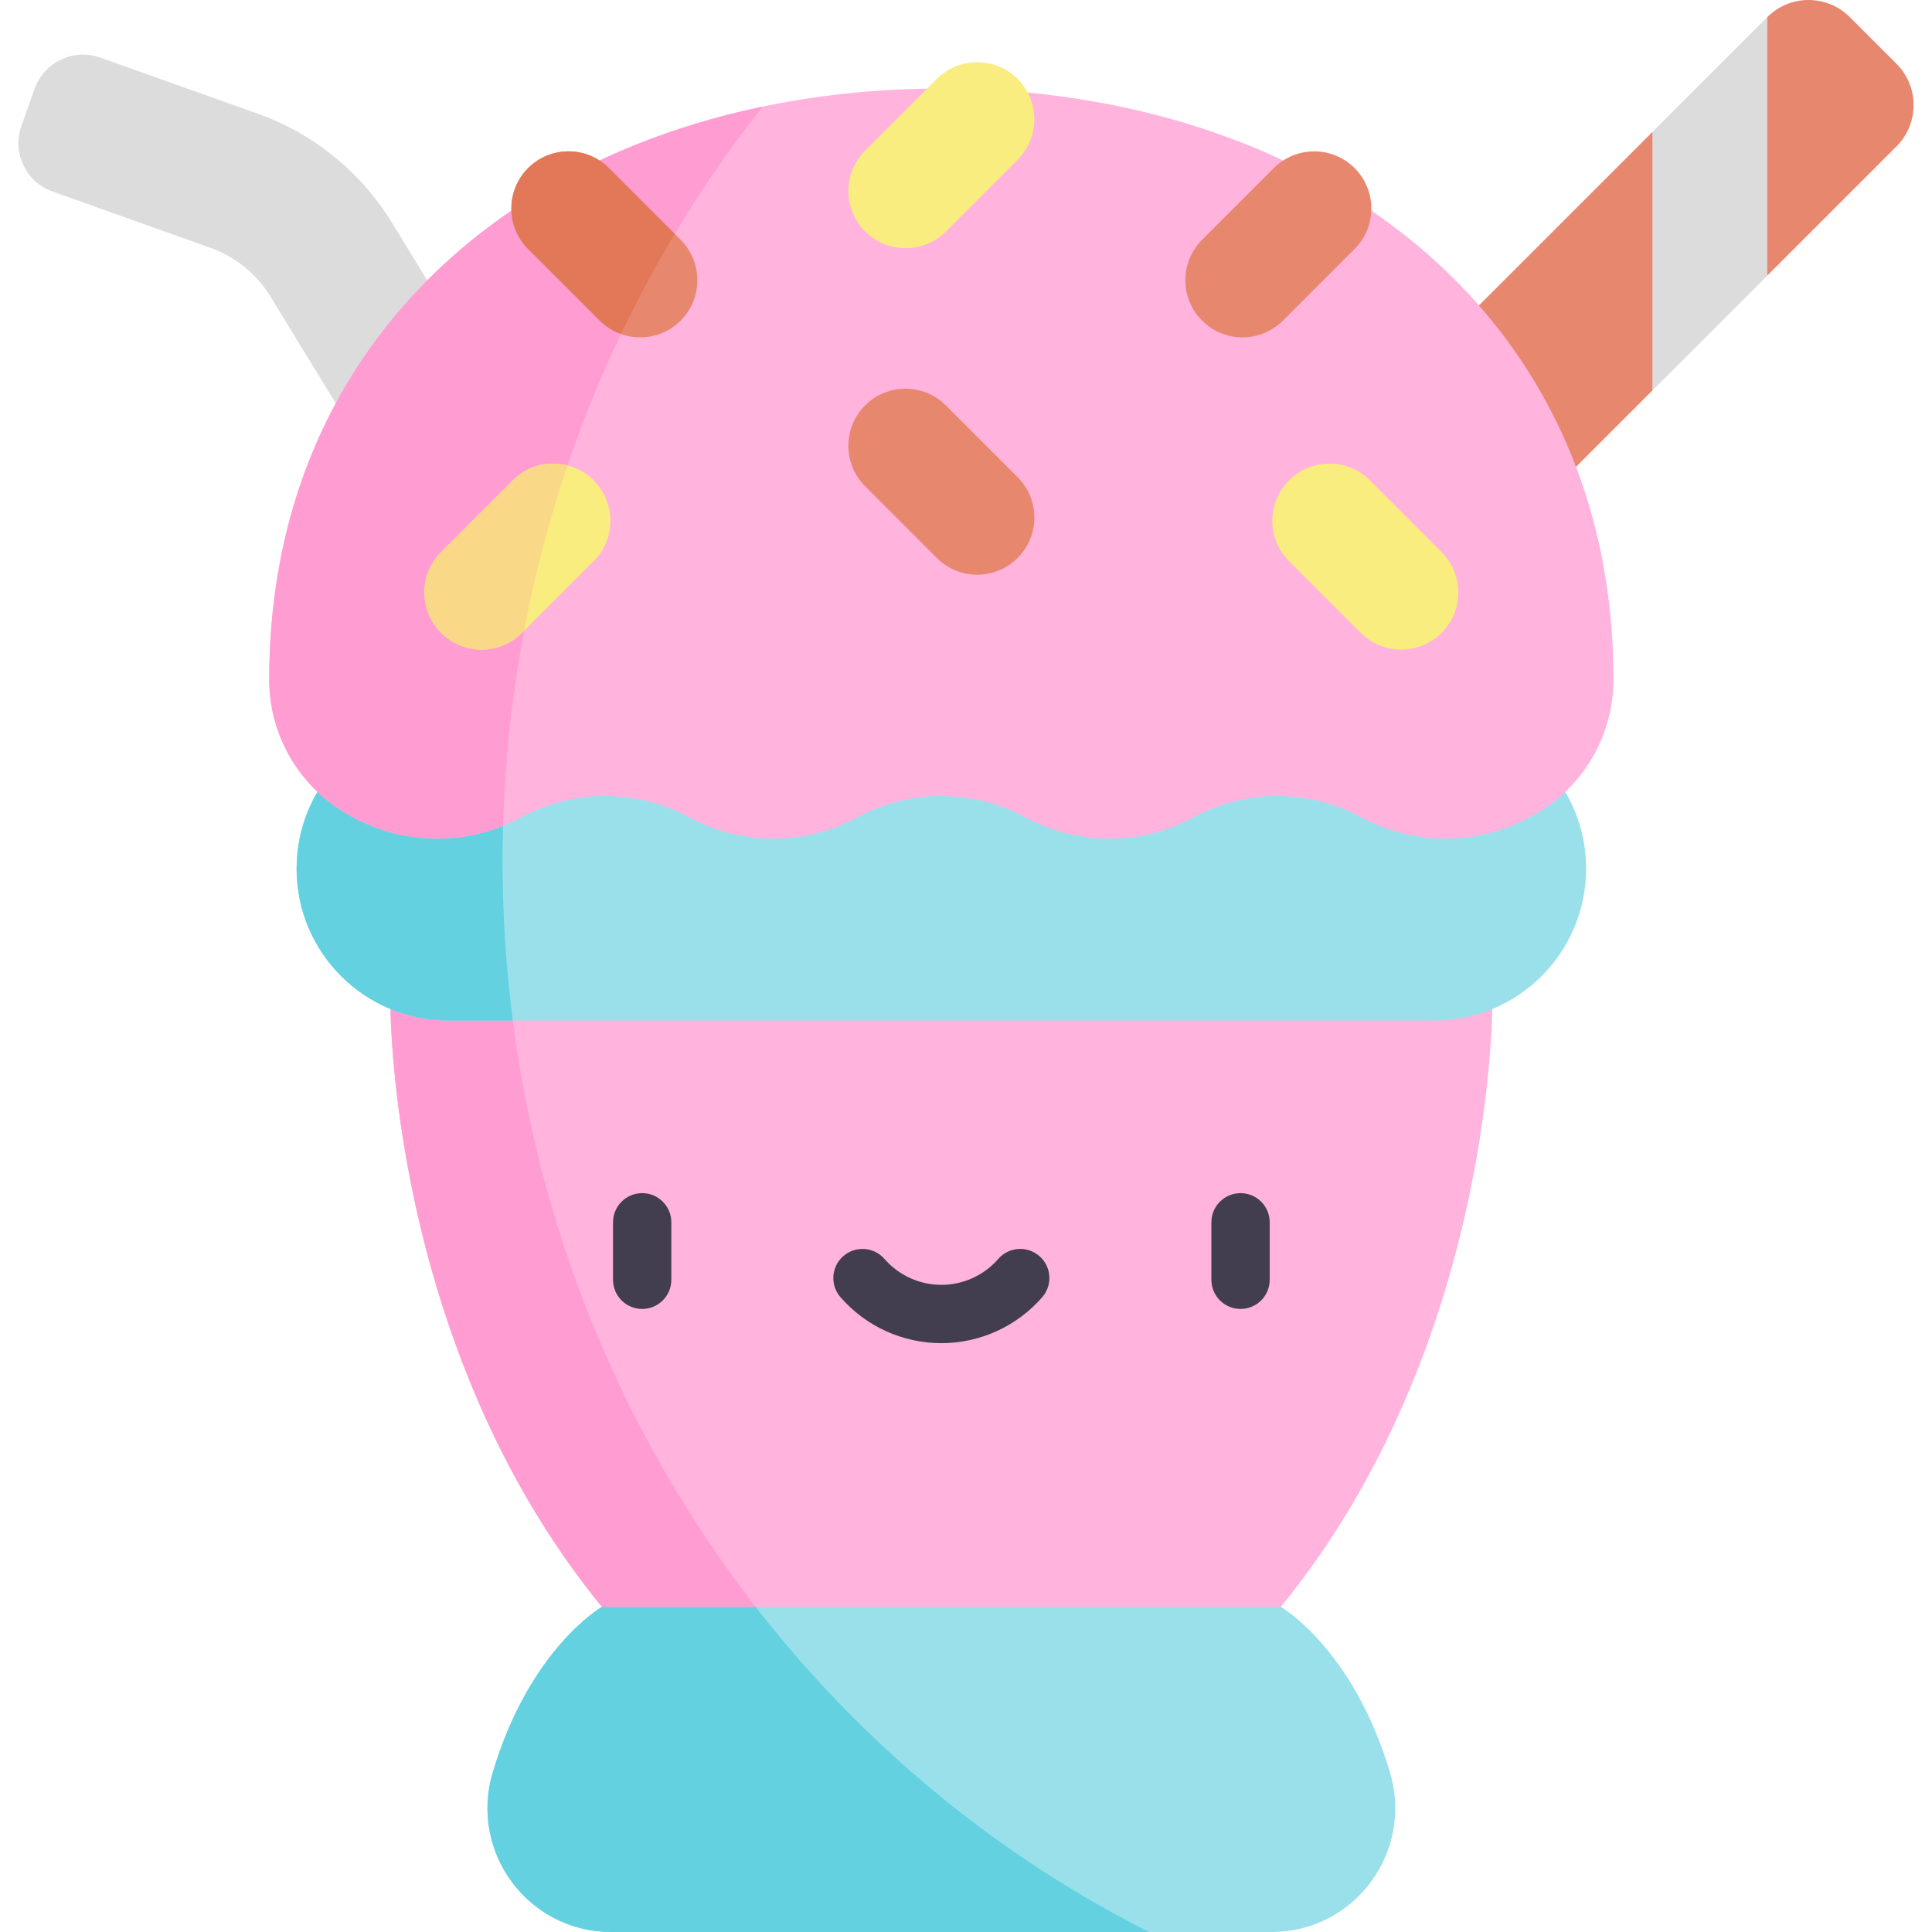 <svg id="Capa_1" enable-background="new 0 0 497 497" height="512" viewBox="0 0 497 497" width="512" xmlns="http://www.w3.org/2000/svg"><g><path d="m357.583 455.998c-9.511-31.971-28.088-42.64-28.088-42.64l-87.333-26.38-87.333 26.38s-18.577 10.669-28.088 42.64c-6.083 20.443 9.139 41.002 30.466 41.002h169.908c21.328 0 36.549-20.559 30.468-41.002z" fill="#9ae0eb"/><path d="m187.128 403.602-32.3 9.757s-18.577 10.669-28.088 42.64c-6.082 20.442 9.14 41.001 30.467 41.001h138.394c-43.042-21.659-80.236-53.872-108.473-93.398z" fill="#64d1e1"/><path d="m383.911 256.923s1.102 88.498-54.417 156.435h-174.666c-55.519-67.937-54.417-156.435-54.417-156.435z" fill="#ffb3dd"/><path d="m131.251 256.923h-30.839s-1.102 88.498 54.417 156.435h39.579c-34.02-43.825-56.628-97.585-63.157-156.435z" fill="#ff9dd3"/><g><g><path d="m165.197 336.72c-4.143 0-7.5-3.358-7.5-7.5v-14.789c0-4.142 3.357-7.5 7.5-7.5s7.5 3.358 7.5 7.5v14.789c0 4.143-3.357 7.5-7.5 7.5z" fill="#423e4f"/></g><g><path d="m319.126 336.72c-4.143 0-7.5-3.358-7.5-7.5v-14.789c0-4.142 3.357-7.5 7.5-7.5s7.5 3.358 7.5 7.5v14.789c0 4.143-3.358 7.5-7.5 7.5z" fill="#423e4f"/></g><g><path d="m242.161 345.524c-9.944 0-19.401-4.307-25.945-11.816-2.722-3.123-2.396-7.86.727-10.582 3.122-2.721 7.859-2.396 10.582.727 3.694 4.24 9.029 6.671 14.637 6.671s10.942-2.432 14.639-6.672c2.721-3.123 7.459-3.447 10.581-.726 3.123 2.722 3.447 7.459.726 10.582-6.547 7.51-16.004 11.816-25.947 11.816z" fill="#423e4f"/></g></g><path d="m425.074 33.948 14.771 18.476-14.771 48.02-33.943 33.942-33.253-33.253z" fill="#e7886e"/><path d="m487.87 37.658-33.253 33.253-14.772-18.487 14.772-48.019c5.863-5.873 15.372-5.873 21.246 0l12.007 12.007c5.863 5.863 5.863 15.373 0 21.246z" fill="#e7886e"/><path d="m454.617 4.405v66.506l-29.543 29.533v-66.507z" fill="#dcdcdc"/><path d="m100.767 57.188c-7.894-12.908-20.092-22.815-34.346-27.895l-40.639-14.482c-6.866-2.447-14.415 1.136-16.861 8.001l-3.418 9.591c-2.447 6.866 1.136 14.415 8.001 16.862l40.638 14.482c6.401 2.281 11.878 6.729 15.423 12.526l24.011 39.256 31.202-19.085z" fill="#dcdcdc"/><path d="m368.962 184.4h-253.6c-21.576 0-39.066 17.49-39.066 39.066 0 21.576 17.49 39.066 39.066 39.066h253.6c21.576 0 39.066-17.49 39.066-39.066-.001-21.576-17.491-39.066-39.066-39.066z" fill="#9ae0eb"/><path d="m129.277 221.537c0-12.572.747-24.962 2.166-37.137h-16.082c-21.576 0-39.066 17.49-39.066 39.066 0 21.576 17.49 39.066 39.066 39.066h16.557c-1.73-13.412-2.641-27.092-2.641-40.995z" fill="#64d1e1"/><path d="m242.162 22.781c-95.495 0-172.909 56.513-172.909 152.008 0 14.635 8.014 28.095 20.879 35.07l.734.398c13.482 7.309 29.745 7.309 43.227 0 13.482-7.309 29.745-7.309 43.227 0 13.482 7.309 29.745 7.309 43.227 0s29.745-7.309 43.227 0c13.482 7.309 29.745 7.309 43.227 0 13.482-7.309 29.745-7.309 43.227 0s29.745 7.309 43.227 0l.734-.398c12.866-6.975 20.879-20.435 20.879-35.07.002-95.495-77.412-152.008-172.906-152.008z" fill="#ffb3dd"/><path d="m196.187 27.42c-73.176 15.296-126.934 67.794-126.934 147.369 0 14.635 8.014 28.095 20.879 35.07l.734.398c11.958 6.483 26.099 7.203 38.551 2.186 1.974-70.158 26.69-134.389 66.77-185.023z" fill="#ff9dd3"/><g><path d="m222.544 59.535c-5.742-5.742-5.742-15.051 0-20.794l18.442-18.441c5.742-5.742 15.051-5.742 20.794 0 5.742 5.742 5.742 15.051 0 20.794l-18.442 18.442c-5.742 5.741-15.052 5.742-20.794-.001z" fill="#f9ed80"/></g><g><path d="m261.779 143.535c5.742-5.742 5.742-15.051 0-20.794l-18.442-18.441c-5.742-5.742-15.051-5.742-20.794 0-5.742 5.742-5.742 15.051 0 20.794l18.442 18.442c5.742 5.741 15.051 5.741 20.794-.001z" fill="#e7886e"/></g><g><path d="m113.483 162.802c-5.742-5.742-5.742-15.051 0-20.794l18.442-18.442c5.742-5.742 15.051-5.742 20.794 0 5.742 5.742 5.742 15.051 0 20.794l-18.442 18.442c-5.742 5.741-15.051 5.742-20.794 0z" fill="#f9ed80"/></g><g><path d="m175.088 82.48c-5.742 5.742-15.051 5.742-20.794 0l-18.442-18.442c-5.742-5.742-5.742-15.051 0-20.794 5.742-5.742 15.051-5.742 20.794 0l18.442 18.442c5.741 5.742 5.742 15.051 0 20.794z" fill="#e7886e"/></g><path d="m131.925 123.566-18.442 18.442c-5.742 5.742-5.742 15.052 0 20.794 5.743 5.742 15.052 5.741 20.794 0l.552-.552c2.755-14.567 6.505-28.762 11.175-42.508-4.874-1.256-10.263.008-14.079 3.824z" fill="#f9d888"/><path d="m173.576 60.174-16.93-16.93c-5.742-5.742-15.051-5.742-20.794 0-5.742 5.743-5.742 15.052 0 20.794l18.442 18.442c1.596 1.596 3.473 2.732 5.467 3.441 4.214-8.833 8.828-17.422 13.815-25.747z" fill="#e27858"/><g><path d="m370.84 162.802c5.742-5.742 5.742-15.051 0-20.794l-18.442-18.442c-5.742-5.742-15.051-5.742-20.794 0-5.742 5.742-5.742 15.051 0 20.794l18.442 18.442c5.742 5.741 15.051 5.742 20.794 0z" fill="#f9ed80"/></g><g><path d="m309.235 82.48c5.742 5.742 15.051 5.742 20.794 0l18.442-18.442c5.742-5.742 5.742-15.051 0-20.794-5.742-5.742-15.051-5.742-20.794 0l-18.442 18.442c-5.742 5.742-5.742 15.051 0 20.794z" fill="#e7886e"/></g></g></svg>